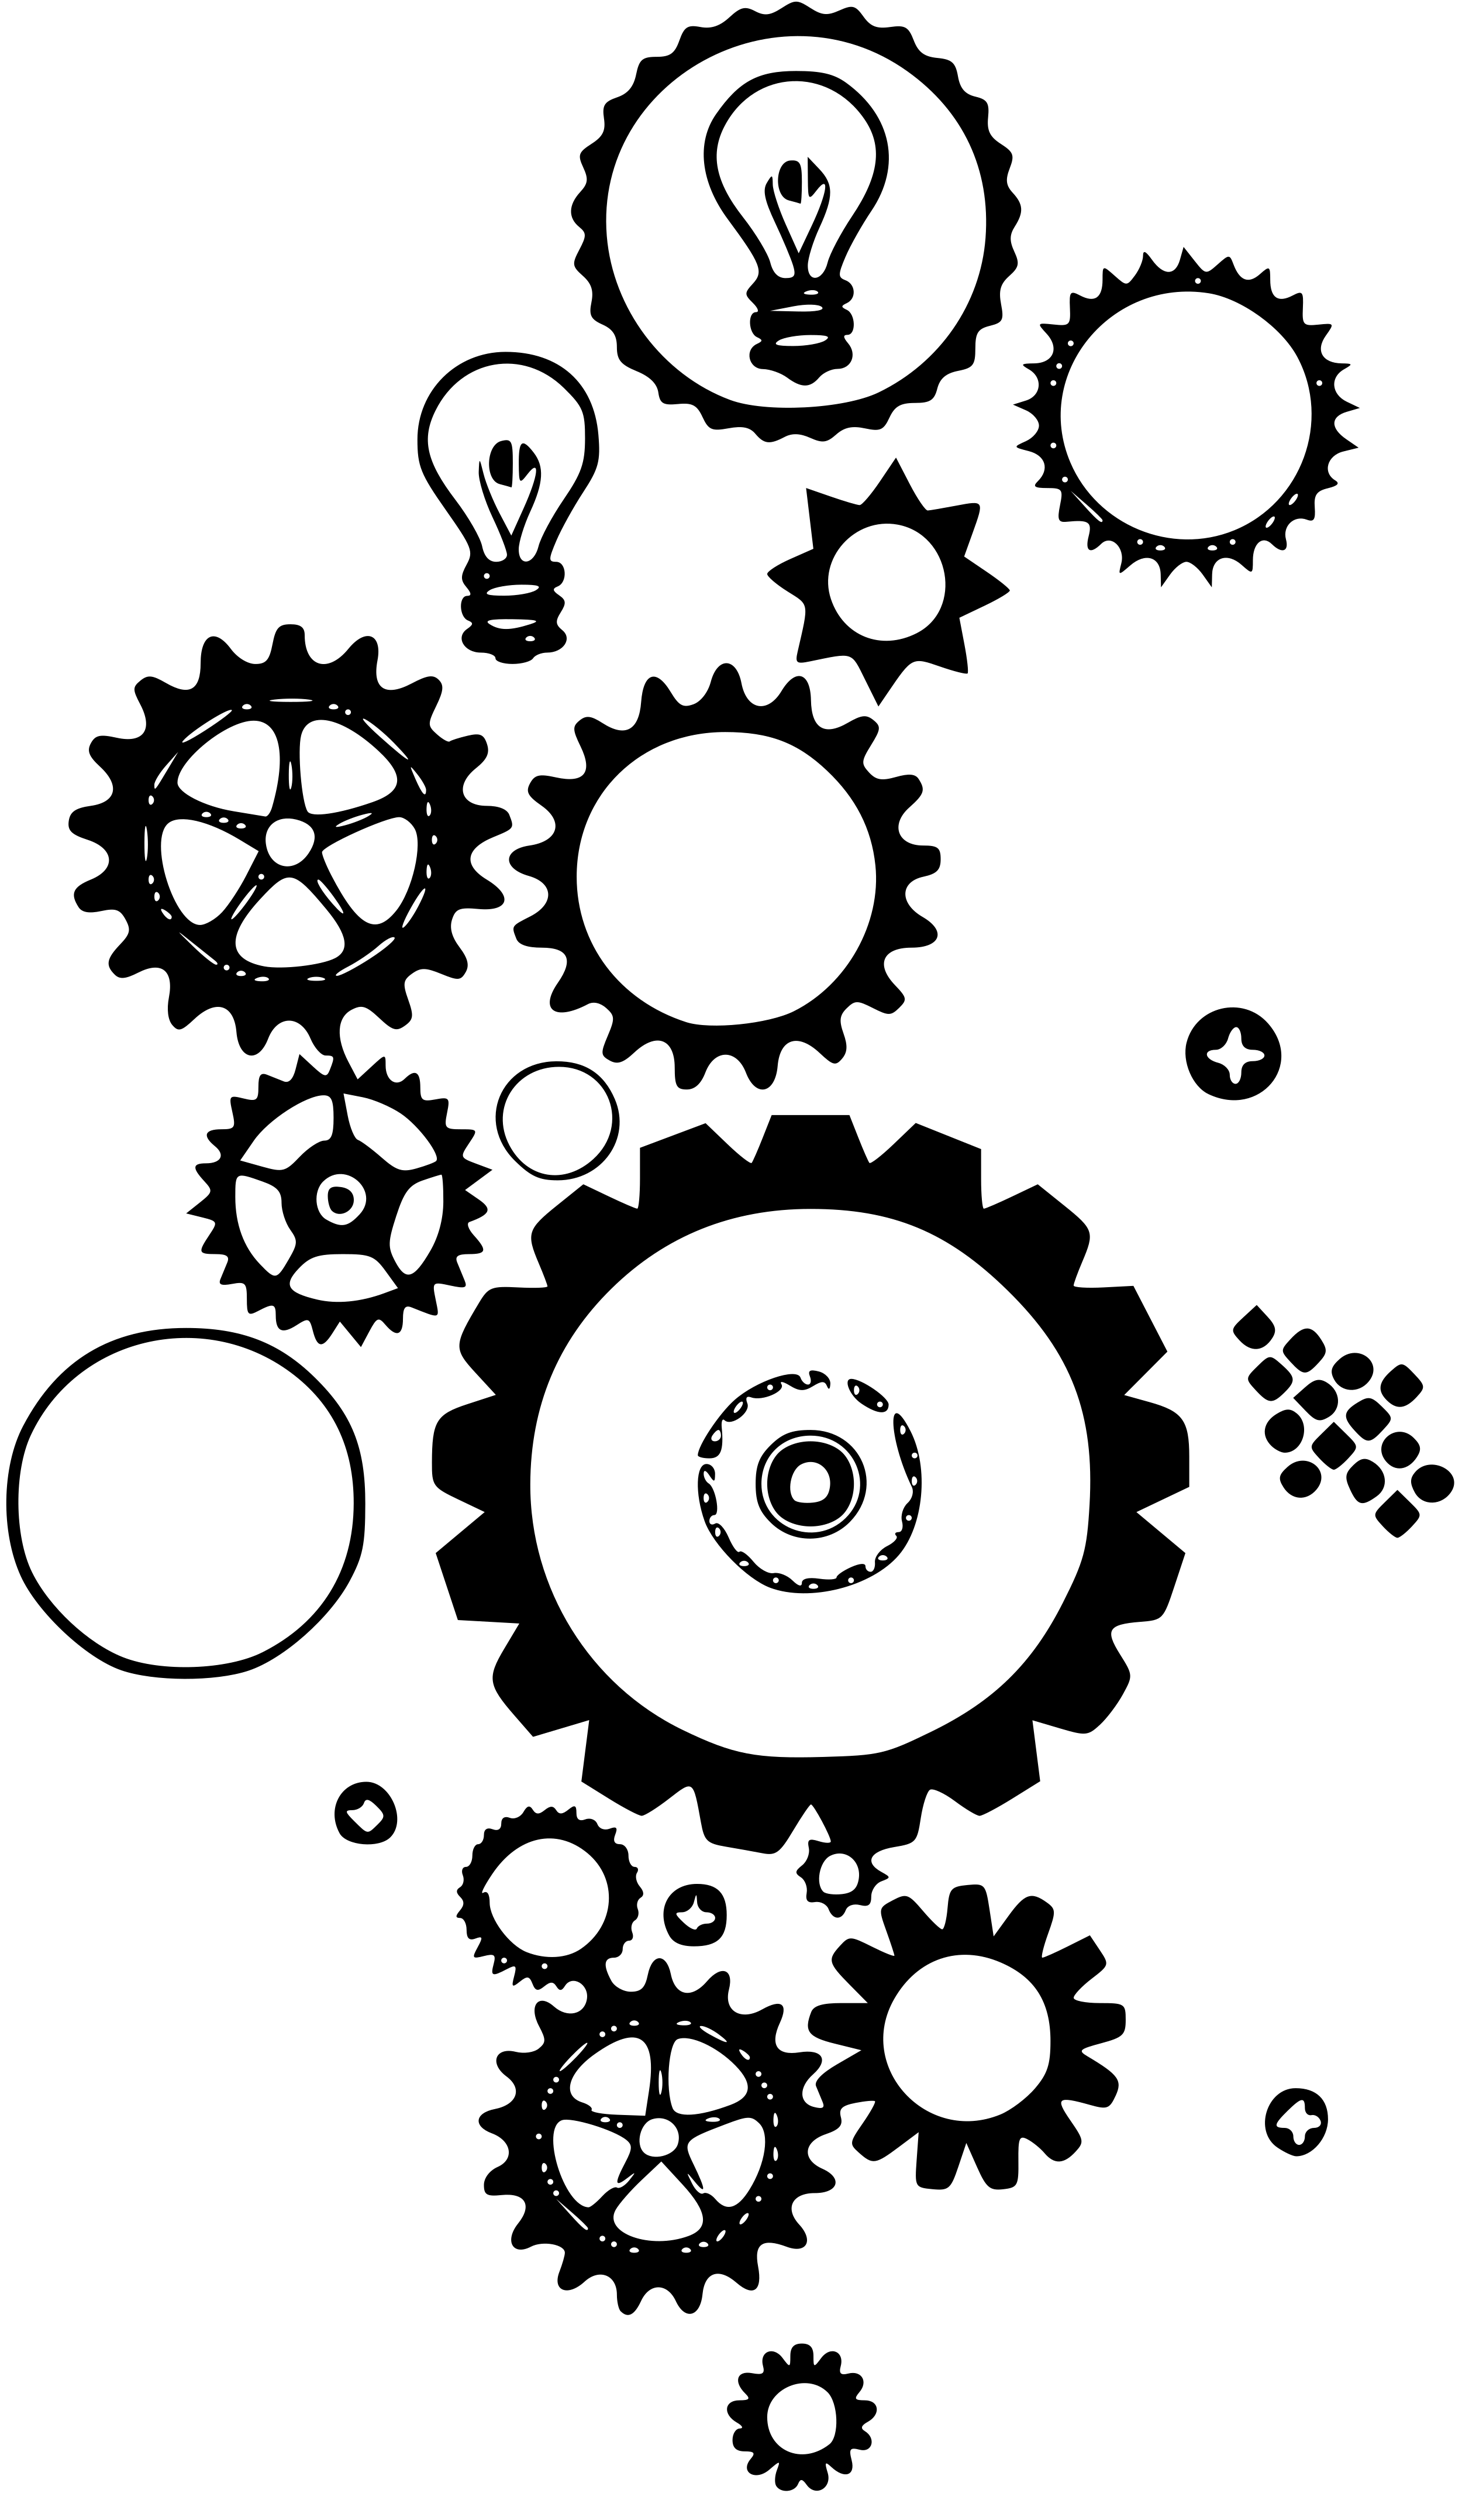 <?xml version="1.0" encoding="UTF-8" standalone="no"?>
<!-- Created with Inkscape (http://www.inkscape.org/) -->

<svg
   width="275"
   height="470"
   viewBox="0 0 72.76 124.354"
   version="1.1"
   id="svg3698"
   xml:space="preserve"
   xmlns:inkscape="http://www.inkscape.org/namespaces/inkscape"
   xmlns:sodipodi="http://sodipodi.sourceforge.net/DTD/sodipodi-0.dtd"
   xmlns="http://www.w3.org/2000/svg"
   xmlns:svg="http://www.w3.org/2000/svg"><sodipodi:namedview
     id="namedview3700"
     pagecolor="#ffffff"
     bordercolor="#000000"
     borderopacity="0.25"
     inkscape:showpageshadow="2"
     inkscape:pageopacity="0.0"
     inkscape:pagecheckerboard="0"
     inkscape:deskcolor="#d1d1d1"
     inkscape:document-units="mm"
     showgrid="false" /><defs
     id="defs3695" /><g
     id="g3718"
     transform="matrix(0.353,0,0,-0.353,-15.329,207.88)"><path
       style="fill:#000000;stroke-width:0.807"
       d="m 152.858,238.578 c -0.252,0.4 -0.212,1.39 0.09,2.199 0.523,1.403 0.473,1.407 -1.068,0.083 -1.946,-1.671 -4.206,-0.35 -2.616,1.529 0.695,0.822 0.509,1.059 -0.835,1.059 -1.187,0 -1.73,0.502 -1.73,1.599 0,0.88 0.459,1.61 1.019,1.624 0.565,0.014 0.384,0.387 -0.408,0.839 -2.02,1.154 -1.788,3.134 0.367,3.134 1.395,0 1.576,0.213 0.815,0.96 -1.699,1.667 -1.171,3.261 0.948,2.864 1.511,-0.283 1.847,-0.064 1.559,1.016 -0.546,2.047 1.455,2.867 2.752,1.127 1.045,-1.402 1.099,-1.388 1.099,0.278 0,1.219 0.496,1.752 1.63,1.752 1.134,0 1.63,-0.533 1.63,-1.752 0,-1.666 0.054,-1.679 1.099,-0.278 1.306,1.753 3.295,0.913 2.743,-1.158 -0.275,-1.032 0.009,-1.309 1.06,-1.04 1.872,0.48 2.847,-1.118 1.589,-2.605 -0.81,-0.957 -0.677,-1.164 0.745,-1.164 2.046,0 2.311,-2.001 0.403,-3.048 -0.908,-0.498 -1.036,-0.905 -0.408,-1.286 1.643,-0.996 1.08,-3.09 -0.707,-2.631 -1.377,0.353 -1.551,0.122 -1.134,-1.506 0.549,-2.147 -1.023,-2.653 -2.874,-0.924 -0.873,0.815 -0.968,0.668 -0.514,-0.804 0.662,-2.151 -1.684,-3.507 -2.962,-1.712 -0.612,0.859 -0.89,0.886 -1.208,0.117 -0.48,-1.162 -2.417,-1.332 -3.085,-0.272 z m 7.495,5.865 c 1.436,1.127 1.268,5.843 -0.262,7.344 -2.924,2.868 -8.501,0.564 -8.501,-3.512 0,-4.734 4.889,-6.871 8.763,-3.831 z m -29.413,18.729 c -0.299,0.293 -0.543,1.355 -0.543,2.359 0,2.766 -2.465,3.755 -4.56,1.83 -2.362,-2.17 -4.587,-1.294 -3.545,1.395 0.423,1.091 0.769,2.295 0.769,2.677 0,1.174 -3.11,1.736 -4.774,0.863 -2.578,-1.354 -3.781,0.819 -1.812,3.274 2.056,2.564 1.012,4.342 -2.347,3.996 -2.056,-0.212 -2.478,0.031 -2.478,1.422 0,0.99 0.794,2.032 1.939,2.543 2.419,1.081 1.962,3.697 -0.828,4.738 -2.648,0.987 -2.42,2.86 0.416,3.417 3.16,0.62 3.969,2.884 1.646,4.603 -2.455,1.816 -1.569,4.171 1.303,3.464 1.182,-0.291 2.576,-0.094 3.257,0.461 1.034,0.842 1.039,1.258 0.031,3.169 -1.509,2.863 -0.095,4.712 2.109,2.756 1.903,-1.69 4.331,-1.12 4.653,1.092 0.296,2.033 -2.08,3.429 -3.094,1.819 -0.468,-0.744 -0.781,-0.764 -1.213,-0.078 -0.44,0.698 -0.861,0.697 -1.723,-0.005 -0.89,-0.725 -1.253,-0.641 -1.653,0.381 -0.424,1.083 -0.732,1.133 -1.781,0.29 -1.094,-0.879 -1.204,-0.773 -0.8,0.765 0.403,1.535 0.259,1.675 -1.028,1 -2.09,-1.097 -2.324,-1.001 -1.854,0.759 0.338,1.268 0.089,1.462 -1.392,1.082 -1.625,-0.417 -1.712,-0.294 -0.877,1.236 0.773,1.416 0.72,1.621 -0.315,1.231 -0.87,-0.327 -1.242,0.037 -1.242,1.218 0,0.927 -0.412,1.685 -0.915,1.685 -0.667,0 -0.672,0.287 -0.019,1.059 0.633,0.748 0.641,1.308 0.029,1.909 -0.599,0.588 -0.604,1.009 -0.016,1.366 0.468,0.284 0.644,1.044 0.391,1.69 -0.253,0.646 -0.053,1.174 0.443,1.174 0.496,0 0.902,0.72 0.902,1.599 0,0.88 0.367,1.599 0.815,1.599 0.448,0 0.815,0.578 0.815,1.285 0,0.814 0.448,1.116 1.223,0.825 0.768,-0.289 1.223,0.008 1.223,0.8 0,0.781 0.456,1.088 1.201,0.808 0.661,-0.249 1.527,0.119 1.925,0.817 0.521,0.913 0.89,1.005 1.317,0.328 0.433,-0.687 0.884,-0.705 1.67,-0.064 0.782,0.637 1.229,0.637 1.63,0 0.397,-0.63 0.877,-0.613 1.703,0.059 0.915,0.745 1.15,0.653 1.15,-0.447 0,-0.916 0.423,-1.224 1.254,-0.911 0.7,0.263 1.45,-0.03 1.698,-0.664 0.256,-0.654 0.994,-0.928 1.741,-0.647 0.963,0.363 1.162,0.144 0.773,-0.85 -0.343,-0.877 -0.111,-1.338 0.674,-1.338 0.658,0 1.197,-0.72 1.197,-1.599 0,-0.88 0.388,-1.599 0.863,-1.599 0.475,0 0.627,-0.376 0.337,-0.835 -0.289,-0.459 -0.11,-1.327 0.399,-1.928 0.605,-0.715 0.641,-1.265 0.106,-1.59 -0.451,-0.273 -0.627,-0.988 -0.392,-1.59 0.235,-0.601 0.052,-1.321 -0.408,-1.599 -0.459,-0.278 -0.628,-1.035 -0.376,-1.68 0.253,-0.646 0.053,-1.174 -0.443,-1.174 -0.496,0 -0.902,-0.54 -0.902,-1.199 0,-0.66 -0.55,-1.199 -1.223,-1.199 -1.431,0 -1.558,-1.09 -0.379,-3.251 0.465,-0.853 1.7,-1.547 2.751,-1.547 1.467,0 2.02,0.554 2.396,2.399 0.625,3.066 2.627,3.106 3.247,0.065 0.626,-3.073 2.927,-3.52 5.095,-0.99 2.038,2.378 3.83,1.705 3.096,-1.164 -0.775,-3.028 1.664,-4.498 4.662,-2.81 2.749,1.548 3.759,0.791 2.517,-1.885 -1.441,-3.103 -0.409,-4.661 2.756,-4.157 3.248,0.517 4.226,-1.059 1.926,-3.101 -2.065,-1.833 -2.007,-4.052 0.119,-4.597 1.244,-0.319 1.569,-0.131 1.223,0.706 -0.26,0.628 -0.676,1.633 -0.925,2.233 -0.286,0.689 0.809,1.823 2.97,3.075 l 3.422,1.983 -3.785,0.935 c -3.731,0.921 -4.344,1.75 -3.29,4.445 0.352,0.899 1.576,1.265 4.236,1.265 h 3.741 l -2.605,2.637 c -2.984,3.02 -3.097,3.501 -1.286,5.464 1.266,1.372 1.448,1.366 4.483,-0.153 1.74,-0.871 3.164,-1.441 3.164,-1.268 0,0.174 -0.518,1.756 -1.151,3.517 -1.123,3.122 -1.1,3.228 0.915,4.286 1.929,1.013 2.213,0.913 4.268,-1.502 1.211,-1.423 2.427,-2.586 2.704,-2.586 0.277,0 0.617,1.349 0.756,2.999 0.229,2.711 0.498,3.022 2.803,3.242 2.461,0.235 2.57,0.113 3.122,-3.499 l 0.572,-3.742 2.103,2.899 c 2.269,3.128 3.201,3.455 5.386,1.888 1.295,-0.929 1.311,-1.288 0.192,-4.398 -0.67,-1.863 -1.036,-3.387 -0.814,-3.387 0.222,0 1.821,0.709 3.554,1.576 l 3.15,1.576 1.393,-2.085 c 1.37,-2.05 1.35,-2.118 -1.144,-4.033 -1.395,-1.071 -2.537,-2.282 -2.537,-2.689 0,-0.408 1.651,-0.742 3.668,-0.742 3.522,0 3.668,-0.095 3.668,-2.368 0,-2.107 -0.381,-2.47 -3.464,-3.295 -3.07,-0.822 -3.291,-1.03 -1.941,-1.83 4.395,-2.605 4.982,-3.422 3.988,-5.561 -0.864,-1.86 -1.197,-1.979 -3.633,-1.293 -4.563,1.284 -4.944,0.978 -2.742,-2.202 1.906,-2.751 1.956,-3.057 0.718,-4.398 -1.632,-1.769 -2.993,-1.831 -4.375,-0.198 -0.578,0.684 -1.654,1.559 -2.389,1.945 -1.154,0.606 -1.331,0.188 -1.29,-3.042 0.044,-3.482 -0.105,-3.762 -2.142,-3.993 -1.886,-0.214 -2.398,0.221 -3.695,3.138 l -1.505,3.386 -1.136,-3.378 c -1.041,-3.094 -1.347,-3.358 -3.642,-3.138 -2.465,0.236 -2.501,0.302 -2.224,4.137 l 0.281,3.897 -2.803,-2.098 c -3.286,-2.459 -3.681,-2.515 -5.607,-0.805 -1.392,1.236 -1.369,1.418 0.526,4.153 1.09,1.573 1.866,2.973 1.725,3.111 -0.141,0.138 -1.371,0.032 -2.734,-0.235 -1.936,-0.38 -2.389,-0.82 -2.071,-2.013 0.308,-1.156 -0.21,-1.738 -2.136,-2.396 -3.16,-1.08 -3.401,-3.562 -0.473,-4.871 2.93,-1.309 2.26,-3.441 -1.078,-3.43 -3.202,0.01 -4.278,-2.169 -2.189,-4.434 2.098,-2.274 1.027,-4.171 -1.767,-3.129 -3.412,1.272 -4.642,0.422 -4.028,-2.786 0.65,-3.397 -0.651,-4.366 -3.053,-2.276 -2.481,2.159 -4.475,1.484 -4.783,-1.619 -0.317,-3.202 -2.466,-3.767 -3.757,-0.988 -1.205,2.594 -3.707,2.61 -4.905,0.031 -0.929,-2 -1.844,-2.468 -2.865,-1.466 z m 2.445,8.796 c -0.299,0.293 -0.788,0.293 -1.087,0 -0.299,-0.293 -0.054,-0.533 0.543,-0.533 0.598,0 0.842,0.24 0.543,0.533 z m 7.336,0 c -0.299,0.293 -0.788,0.293 -1.087,0 -0.299,-0.293 -0.054,-0.533 0.543,-0.533 0.598,0 0.842,0.24 0.543,0.533 z m -10.325,0.666 c 0,0.22 -0.183,0.4 -0.408,0.4 -0.224,0 -0.408,-0.18 -0.408,-0.4 0,-0.22 0.183,-0.4 0.408,-0.4 0.224,0 0.408,0.18 0.408,0.4 z m 12.77,0.133 c -0.299,0.293 -0.788,0.293 -1.087,0 -0.299,-0.293 -0.054,-0.533 0.543,-0.533 0.598,0 0.842,0.24 0.543,0.533 z m -14.401,0.666 c 0,0.22 -0.183,0.4 -0.408,0.4 -0.224,0 -0.408,-0.18 -0.408,-0.4 0,-0.22 0.183,-0.4 0.408,-0.4 0.224,0 0.408,0.18 0.408,0.4 z m 11.766,0.38 c 2.935,1.095 2.652,3.404 -0.89,7.25 l -2.981,3.236 -2.792,-2.634 c -1.536,-1.449 -3.178,-3.33 -3.649,-4.18 -1.821,-3.285 4.916,-5.684 10.312,-3.672 z m 4.944,0.02 c 0.277,0.44 0.32,0.8 0.096,0.8 -0.224,0 -0.634,-0.36 -0.911,-0.8 -0.277,-0.44 -0.32,-0.8 -0.096,-0.8 0.224,0 0.634,0.36 0.911,0.8 z m -19.156,1.06 c 0,0.143 -1.009,1.133 -2.242,2.199 l -2.242,1.939 1.976,-2.199 c 1.847,-2.055 2.507,-2.566 2.507,-1.939 z m 22.416,1.339 c 0.277,0.44 0.32,0.8 0.096,0.8 -0.224,0 -0.634,-0.36 -0.911,-0.8 -0.277,-0.44 -0.32,-0.8 -0.096,-0.8 0.224,0 0.634,0.36 0.911,0.8 z m -20.396,3.18 c 0.802,0.869 1.734,1.413 2.072,1.208 0.338,-0.205 1.114,0.254 1.725,1.018 1.006,1.258 0.976,1.286 -0.315,0.293 -1.742,-1.34 -1.802,-0.735 -0.225,2.256 0.986,1.871 1.01,2.434 0.133,3.148 -1.745,1.42 -7.79,3.264 -9.093,2.774 -3.088,-1.162 0.289,-12.178 3.76,-12.266 0.267,-0.006 1.141,0.699 1.943,1.568 z m 20.743,0.913 c 2.276,3.672 2.899,7.86 1.388,9.341 -1.103,1.082 -1.609,1.069 -4.746,-0.121 -5.992,-2.275 -6.097,-2.409 -4.5,-5.696 1.736,-3.57 1.78,-4.394 0.129,-2.372 -1.214,1.487 -1.23,1.476 -0.367,-0.269 0.496,-1.002 1.208,-1.636 1.583,-1.408 0.375,0.227 1.135,-0.122 1.689,-0.777 1.562,-1.846 3.134,-1.421 4.823,1.303 z m 1.691,-1.294 c 0,0.22 -0.183,0.4 -0.408,0.4 -0.224,0 -0.408,-0.18 -0.408,-0.4 0,-0.22 0.183,-0.4 0.408,-0.4 0.224,0 0.408,0.18 0.408,0.4 z m -28.53,0.8 c 0,0.22 -0.183,0.4 -0.408,0.4 -0.224,0 -0.408,-0.18 -0.408,-0.4 0,-0.22 0.183,-0.4 0.408,-0.4 0.224,0 0.408,0.18 0.408,0.4 z m -0.815,1.599 c 0,0.22 -0.183,0.4 -0.408,0.4 -0.224,0 -0.408,-0.18 -0.408,-0.4 0,-0.22 0.183,-0.4 0.408,-0.4 0.224,0 0.408,0.18 0.408,0.4 z m 30.975,0.8 c 0,0.22 -0.183,0.4 -0.408,0.4 -0.224,0 -0.408,-0.18 -0.408,-0.4 0,-0.22 0.183,-0.4 0.408,-0.4 0.224,0 0.408,0.18 0.408,0.4 z m -32.062,1.733 c -0.299,0.293 -0.543,0.053 -0.543,-0.533 0,-0.586 0.245,-0.826 0.543,-0.533 0.299,0.293 0.299,0.773 0,1.066 z m 32.619,2.016 c -0.26,0.638 -0.453,0.448 -0.492,-0.483 -0.035,-0.843 0.157,-1.315 0.428,-1.05 0.271,0.266 0.3,0.955 0.064,1.533 z m -13.978,0.739 c 0.728,2.249 -1.313,4.251 -3.606,3.537 -1.667,-0.519 -2.411,-3.483 -1.178,-4.693 1.233,-1.21 4.255,-0.48 4.784,1.155 z m -19.185,1.11 c 0,0.22 -0.183,0.4 -0.408,0.4 -0.224,0 -0.408,-0.18 -0.408,-0.4 0,-0.22 0.183,-0.4 0.408,-0.4 0.224,0 0.408,0.18 0.408,0.4 z m 11.412,1.599 c 0,0.22 -0.183,0.4 -0.408,0.4 -0.224,0 -0.408,-0.18 -0.408,-0.4 0,-0.22 0.183,-0.4 0.408,-0.4 0.224,0 0.408,0.18 0.408,0.4 z m 21.75,1.349 c -0.26,0.638 -0.453,0.448 -0.492,-0.483 -0.035,-0.843 0.157,-1.315 0.428,-1.05 0.271,0.266 0.3,0.955 0.064,1.533 z m -23.652,-0.416 c -0.299,0.293 -0.788,0.293 -1.087,0 -0.299,-0.293 -0.054,-0.533 0.543,-0.533 0.598,0 0.842,0.24 0.543,0.533 z m 15.539,-0.05 c -0.271,0.266 -0.974,0.294 -1.562,0.063 -0.65,-0.255 -0.457,-0.445 0.492,-0.483 0.859,-0.035 1.341,0.154 1.07,0.42 z m 39.615,0.608 c 1.464,0.6 3.653,2.247 4.865,3.66 1.775,2.069 2.203,3.374 2.201,6.706 -0.004,5.5 -2.195,8.963 -6.988,11.043 -5.907,2.563 -11.786,0.564 -15.038,-5.113 -5.494,-9.589 4.572,-20.553 14.961,-16.295 z m -49.534,3.355 c 1.188,7.769 -1.47,9.552 -7.671,5.145 -3.807,-2.705 -4.624,-5.898 -1.741,-6.796 0.903,-0.281 1.492,-0.755 1.309,-1.053 -0.183,-0.298 1.444,-0.606 3.615,-0.684 l 3.948,-0.142 z m 11.47,-2.007 c 3.013,1.124 3.25,2.954 0.717,5.547 -2.606,2.668 -6.375,4.392 -8.147,3.725 -1.293,-0.487 -1.774,-7.01 -0.716,-9.714 0.544,-1.391 3.688,-1.22 8.145,0.443 z m -26.056,0.493 c -0.299,0.293 -0.543,0.053 -0.543,-0.533 0,-0.586 0.245,-0.826 0.543,-0.533 0.299,0.293 0.299,0.773 0,1.066 z m 16.321,4.065 c -0.205,0.77 -0.373,0.14 -0.373,-1.399 0,-1.539 0.168,-2.169 0.373,-1.399 0.205,0.77 0.205,2.029 0,2.799 z m 15.741,-3.398 c 0,0.22 -0.183,0.4 -0.408,0.4 -0.224,0 -0.408,-0.18 -0.408,-0.4 0,-0.22 0.183,-0.4 0.408,-0.4 0.224,0 0.408,0.18 0.408,0.4 z m -30.975,0.8 c 0,0.22 -0.183,0.4 -0.408,0.4 -0.224,0 -0.408,-0.18 -0.408,-0.4 0,-0.22 0.183,-0.4 0.408,-0.4 0.224,0 0.408,0.18 0.408,0.4 z m 30.16,0.8 c 0,0.22 -0.183,0.4 -0.408,0.4 -0.224,0 -0.408,-0.18 -0.408,-0.4 0,-0.22 0.183,-0.4 0.408,-0.4 0.224,0 0.408,0.18 0.408,0.4 z m -29.345,0.8 c 0,0.22 -0.183,0.4 -0.408,0.4 -0.224,0 -0.408,-0.18 -0.408,-0.4 0,-0.22 0.183,-0.4 0.408,-0.4 0.224,0 0.408,0.18 0.408,0.4 z m 28.53,0.8 c 0,0.22 -0.183,0.4 -0.408,0.4 -0.224,0 -0.408,-0.18 -0.408,-0.4 0,-0.22 0.183,-0.4 0.408,-0.4 0.224,0 0.408,0.18 0.408,0.4 z m -26.084,2.399 c 1.053,1.099 1.731,1.999 1.507,1.999 -0.224,0 -1.269,-0.9 -2.322,-1.999 -1.053,-1.099 -1.731,-1.999 -1.507,-1.999 0.224,0 1.269,0.9 2.322,1.999 z m 24.454,-0.047 c 0,0.194 -0.423,0.609 -0.941,0.923 -0.583,0.353 -0.72,0.219 -0.359,-0.353 0.581,-0.922 1.301,-1.238 1.301,-0.571 z m -4.435,3.271 c -0.87,0.646 -1.971,1.161 -2.445,1.146 -0.475,-0.016 0.054,-0.543 1.175,-1.171 2.64,-1.481 3.283,-1.468 1.271,0.025 z m -15.943,-0.025 c 0,0.22 -0.183,0.4 -0.408,0.4 -0.224,0 -0.408,-0.18 -0.408,-0.4 0,-0.22 0.183,-0.4 0.408,-0.4 0.224,0 0.408,0.18 0.408,0.4 z m 1.63,0.8 c 0,0.22 -0.183,0.4 -0.408,0.4 -0.224,0 -0.408,-0.18 -0.408,-0.4 0,-0.22 0.183,-0.4 0.408,-0.4 0.224,0 0.408,0.18 0.408,0.4 z m 2.989,0.933 c -0.299,0.293 -0.788,0.293 -1.087,0 -0.299,-0.293 -0.054,-0.533 0.543,-0.533 0.598,0 0.842,0.24 0.543,0.533 z m 7.387,-0.05 c -0.271,0.266 -0.974,0.294 -1.562,0.063 -0.65,-0.255 -0.457,-0.445 0.492,-0.483 0.859,-0.035 1.341,0.154 1.07,0.42 z m -20.158,7.913 c 0,0.22 -0.183,0.4 -0.408,0.4 -0.224,0 -0.408,-0.18 -0.408,-0.4 0,-0.22 0.183,-0.4 0.408,-0.4 0.224,0 0.408,0.18 0.408,0.4 z m -5.706,0.8 c 0,0.22 -0.183,0.4 -0.408,0.4 -0.224,0 -0.408,-0.18 -0.408,-0.4 0,-0.22 0.183,-0.4 0.408,-0.4 0.224,0 0.408,0.18 0.408,0.4 z m 10.42,1.648 c 4.868,3.345 5.303,9.864 0.902,13.497 -4.359,3.598 -9.788,2.401 -13.402,-2.957 -1.178,-1.747 -1.743,-2.933 -1.254,-2.637 0.548,0.332 0.889,-0.204 0.889,-1.4 0,-2.291 2.774,-6.004 5.207,-6.968 2.709,-1.074 5.682,-0.893 7.658,0.464 z m 98.174,-27.99 c -3.358,2.307 -1.486,8.351 2.586,8.351 2.93,0 4.569,-1.572 4.569,-4.381 0,-2.635 -2.218,-5.215 -4.483,-5.215 -0.473,0 -1.675,0.56 -2.672,1.245 z m 3.894,1.554 c 0,0.66 0.581,1.199 1.291,1.199 0.71,0 1.123,0.45 0.917,1 -0.205,0.55 -0.786,0.91 -1.291,0.8 -0.504,-0.11 -0.917,0.34 -0.917,1 0,1.594 -0.495,1.513 -2.445,-0.4 -1.95,-1.913 -2.033,-2.399 -0.408,-2.399 0.672,0 1.223,-0.54 1.223,-1.199 0,-0.66 0.367,-1.199 0.815,-1.199 0.448,0 0.815,0.54 0.815,1.199 z m -89.636,28.334 c -2.004,3.674 -0.06,7.249 3.942,7.249 2.905,0 4.18,-1.342 4.18,-4.398 0,-3.173 -1.287,-4.398 -4.618,-4.398 -1.797,0 -2.935,0.502 -3.505,1.547 z m 5.338,1.652 c 0.635,0 1.155,0.36 1.155,0.8 0,0.44 -0.55,0.8 -1.223,0.8 -0.672,0 -1.265,0.63 -1.317,1.399 -0.09,1.333 -0.112,1.333 -0.467,0 -0.205,-0.77 -0.96,-1.399 -1.678,-1.399 -1.103,0 -1.062,-0.231 0.264,-1.483 0.863,-0.816 1.691,-1.176 1.841,-0.8 0.149,0.376 0.791,0.684 1.426,0.684 z m 17.148,2.037 c -0.266,0.68 -1.131,1.13 -1.921,1 -1.02,-0.168 -1.36,0.202 -1.171,1.277 0.147,0.833 -0.22,1.829 -0.815,2.214 -0.881,0.57 -0.85,0.882 0.171,1.684 0.689,0.541 1.114,1.649 0.944,2.461 -0.246,1.179 0.035,1.37 1.397,0.946 0.938,-0.292 1.705,-0.309 1.705,-0.038 0,0.697 -2.423,5.212 -2.796,5.212 -0.17,0 -1.29,-1.642 -2.489,-3.648 -1.904,-3.187 -2.455,-3.595 -4.357,-3.226 -1.198,0.232 -3.519,0.648 -5.158,0.924 -2.658,0.448 -3.038,0.819 -3.508,3.426 -1.092,6.054 -1.046,6.02 -4.491,3.343 -1.712,-1.33 -3.447,-2.418 -3.855,-2.418 -0.408,0 -2.49,1.087 -4.626,2.416 l -3.884,2.416 0.551,4.328 0.551,4.328 -3.959,-1.18 -3.959,-1.18 -2.642,3.032 c -3.698,4.244 -3.859,5.297 -1.43,9.363 l 2.137,3.577 -4.331,0.243 -4.331,0.243 -1.562,4.72 -1.562,4.72 3.454,2.889 3.454,2.889 -3.726,1.776 c -3.563,1.698 -3.726,1.925 -3.715,5.185 0.019,5.851 0.602,6.813 4.992,8.243 l 4.018,1.309 -2.868,3.114 c -3.119,3.386 -3.093,3.875 0.515,9.888 1.302,2.169 1.734,2.337 5.523,2.14 2.261,-0.118 4.111,-0.051 4.111,0.147 0,0.199 -0.55,1.653 -1.223,3.232 -1.79,4.203 -1.596,4.828 2.528,8.143 l 3.751,3.015 3.607,-1.719 c 1.984,-0.946 3.781,-1.719 3.993,-1.719 0.212,0 0.386,1.929 0.386,4.287 v 4.287 l 4.625,1.736 4.625,1.736 3.103,-2.973 c 1.707,-1.635 3.234,-2.816 3.394,-2.625 0.16,0.191 0.86,1.787 1.555,3.546 l 1.264,3.199 h 5.48 5.48 l 1.264,-3.199 c 0.695,-1.759 1.395,-3.355 1.555,-3.546 0.16,-0.191 1.695,0.997 3.411,2.641 l 3.121,2.989 4.607,-1.842 4.607,-1.842 8.1e-4,-4.198 c 6.3e-4,-2.309 0.175,-4.198 0.387,-4.198 0.212,0 2.009,0.774 3.993,1.719 l 3.607,1.719 3.751,-3.015 c 4.15,-3.336 4.288,-3.766 2.528,-7.897 -0.672,-1.579 -1.223,-3.089 -1.223,-3.355 0,-0.267 1.897,-0.386 4.215,-0.265 l 4.215,0.219 2.396,-4.634 2.396,-4.634 -3.046,-3.06 -3.046,-3.06 3.568,-0.993 c 4.678,-1.302 5.605,-2.575 5.605,-7.691 v -4.256 l -3.726,-1.776 -3.726,-1.776 3.454,-2.889 3.454,-2.889 -1.562,-4.72 c -1.533,-4.633 -1.622,-4.725 -4.823,-4.973 -4.508,-0.35 -4.996,-1.143 -2.826,-4.587 1.827,-2.901 1.835,-3.01 0.406,-5.613 -0.802,-1.46 -2.262,-3.396 -3.245,-4.302 -1.683,-1.551 -2.011,-1.581 -5.652,-0.506 l -3.865,1.141 0.547,-4.297 0.547,-4.297 -3.917,-2.437 c -2.154,-1.34 -4.236,-2.437 -4.627,-2.437 -0.39,0 -1.953,0.93 -3.473,2.068 -1.52,1.137 -3.104,1.861 -3.52,1.609 -0.416,-0.252 -1,-2.054 -1.298,-4.003 -0.517,-3.381 -0.69,-3.569 -3.762,-4.078 -3.427,-0.568 -4.239,-2.151 -1.794,-3.498 1.359,-0.748 1.359,-0.811 0,-1.325 -0.785,-0.297 -1.426,-1.262 -1.426,-2.146 0,-1.195 -0.404,-1.503 -1.578,-1.202 -0.912,0.234 -1.761,-0.064 -2.012,-0.706 -0.578,-1.476 -1.824,-1.412 -2.426,0.126 z m 4.259,4.316 c 0.363,2.522 -1.917,4.31 -4.062,3.184 -1.492,-0.783 -2.076,-3.925 -0.937,-5.042 0.319,-0.313 1.512,-0.463 2.649,-0.333 1.487,0.17 2.147,0.786 2.35,2.191 z m 10.162,20.668 c 8.866,4.31 14.261,9.592 18.629,18.239 2.938,5.816 3.371,7.408 3.739,13.739 0.745,12.814 -2.525,21.368 -11.552,30.224 -8.44,8.28 -16.205,11.492 -27.779,11.492 -11.071,0 -20.438,-3.746 -28.057,-11.22 -7.614,-7.469 -11.418,-16.619 -11.457,-27.555 -0.052,-14.703 8.403,-28.328 21.505,-34.656 7.172,-3.464 10.316,-4.065 19.842,-3.794 7.92,0.225 8.706,0.408 15.131,3.531 z m -22.662,20.31 c -3.281,1.223 -8.068,6.088 -9.242,9.392 -1.381,3.887 -1.243,8.047 0.267,8.047 0.672,0 1.217,-0.63 1.21,-1.399 -0.011,-1.196 -0.127,-1.225 -0.803,-0.2 -0.475,0.721 -0.795,0.819 -0.803,0.247 -0.006,-0.524 0.311,-1.148 0.705,-1.388 0.981,-0.595 1.673,-4.457 0.799,-4.457 -0.386,0 -0.702,-0.381 -0.702,-0.847 0,-0.466 0.374,-0.62 0.83,-0.343 0.457,0.277 1.306,-0.607 1.888,-1.965 0.582,-1.358 1.267,-2.264 1.522,-2.013 0.255,0.25 1.148,-0.384 1.983,-1.409 0.836,-1.025 2.117,-1.746 2.847,-1.601 0.73,0.145 1.922,-0.321 2.649,-1.034 0.818,-0.803 1.322,-0.936 1.322,-0.349 0,0.598 0.902,0.818 2.445,0.595 1.345,-0.194 2.445,-0.112 2.445,0.181 0,0.293 0.917,0.943 2.038,1.444 1.24,0.554 2.038,0.604 2.038,0.128 0,-0.43 0.326,-0.782 0.725,-0.782 0.399,0 0.674,0.609 0.611,1.353 -0.062,0.744 0.71,1.766 1.716,2.27 1.006,0.505 1.587,1.156 1.291,1.446 -0.296,0.291 -0.145,0.528 0.336,0.528 0.481,0 0.694,0.677 0.474,1.504 -0.221,0.827 0.13,1.991 0.779,2.586 0.679,0.622 0.932,1.597 0.596,2.294 -3.348,6.944 -3.517,14.384 -0.178,7.849 2.635,-5.158 1.868,-13.349 -1.635,-17.461 -3.794,-4.454 -12.591,-6.691 -18.157,-4.616 z m 6.649,0.381 c -0.299,0.293 -0.788,0.293 -1.087,0 -0.299,-0.293 -0.054,-0.533 0.543,-0.533 0.598,0 0.842,0.24 0.543,0.533 z m -5.434,0.666 c 0,0.22 -0.183,0.4 -0.408,0.4 -0.224,0 -0.408,-0.18 -0.408,-0.4 0,-0.22 0.183,-0.4 0.408,-0.4 0.224,0 0.408,0.18 0.408,0.4 z m 10.597,0 c 0,0.22 -0.183,0.4 -0.408,0.4 -0.224,0 -0.408,-0.18 -0.408,-0.4 0,-0.22 0.183,-0.4 0.408,-0.4 0.224,0 0.408,0.18 0.408,0.4 z m -14.944,2.532 c -0.299,0.293 -0.788,0.293 -1.087,0 -0.299,-0.293 -0.054,-0.533 0.543,-0.533 0.598,0 0.842,0.24 0.543,0.533 z m 19.563,0.8 c -0.299,0.293 -0.788,0.293 -1.087,0 -0.299,-0.293 -0.054,-0.533 0.543,-0.533 0.598,0 0.842,0.24 0.543,0.533 z m -23.639,3.998 c -0.299,0.293 -0.543,0.053 -0.543,-0.533 0,-0.586 0.245,-0.826 0.543,-0.533 0.299,0.293 0.299,0.773 0,1.066 z m 27.171,1.466 c 0,0.22 -0.183,0.4 -0.408,0.4 -0.224,0 -0.408,-0.18 -0.408,-0.4 0,-0.22 0.183,-0.4 0.408,-0.4 0.224,0 0.408,0.18 0.408,0.4 z m -28.801,3.332 c -0.299,0.293 -0.543,0.053 -0.543,-0.533 0,-0.586 0.245,-0.826 0.543,-0.533 0.299,0.293 0.299,0.773 0,1.066 z m 29.345,2.399 c -0.299,0.293 -0.543,0.053 -0.543,-0.533 0,-0.586 0.245,-0.826 0.543,-0.533 0.299,0.293 0.299,0.773 0,1.066 z m 0.272,3.065 c 0,0.22 -0.183,0.4 -0.408,0.4 -0.224,0 -0.408,-0.18 -0.408,-0.4 0,-0.22 0.183,-0.4 0.408,-0.4 0.224,0 0.408,0.18 0.408,0.4 z m -1.902,4.131 c -0.299,0.293 -0.543,0.053 -0.543,-0.533 0,-0.586 0.245,-0.826 0.543,-0.533 0.299,0.293 0.299,0.773 0,1.066 z m -18.773,-13.618 c -1.644,1.613 -2.149,2.902 -2.149,5.488 0,2.586 0.505,3.876 2.149,5.488 1.644,1.613 2.959,2.108 5.595,2.108 7.131,0 10.509,-7.876 5.553,-12.95 -3.024,-3.096 -8.067,-3.157 -11.148,-0.135 z m 10.523,0.654 c 4.396,4.312 1.295,11.631 -4.928,11.631 -3.975,0 -6.929,-2.897 -6.929,-6.797 0,-6.104 7.461,-9.146 11.857,-4.834 z m -9.411,0.436 c -1.009,0.99 -1.63,2.665 -1.63,4.398 0,1.733 0.621,3.408 1.63,4.398 1.009,0.99 2.717,1.599 4.483,1.599 1.766,0 3.474,-0.609 4.483,-1.599 1.009,-0.99 1.63,-2.665 1.63,-4.398 0,-1.733 -0.621,-3.408 -1.63,-4.398 -1.009,-0.99 -2.717,-1.599 -4.483,-1.599 -1.766,0 -3.474,0.609 -4.483,1.599 z m 7.21,3.953 c 0.363,2.522 -1.917,4.31 -4.062,3.184 -1.492,-0.783 -2.076,-3.925 -0.937,-5.042 0.319,-0.313 1.512,-0.463 2.649,-0.333 1.487,0.17 2.147,0.786 2.35,2.191 z m -18.622,4.482 c 0,1.338 3.004,5.857 5.167,7.773 3.023,2.678 8.808,4.636 9.312,3.151 0.181,-0.533 0.654,-0.969 1.051,-0.969 0.397,0 0.521,0.513 0.275,1.141 -0.326,0.833 0.011,1.024 1.248,0.706 0.932,-0.239 1.666,-1.022 1.63,-1.741 -0.038,-0.783 -0.225,-0.917 -0.466,-0.335 -0.314,0.758 -0.745,0.76 -1.973,0.007 -1.24,-0.759 -1.935,-0.741 -3.288,0.088 -0.944,0.578 -1.47,0.662 -1.17,0.186 0.623,-0.989 -2.698,-2.439 -4.256,-1.857 -0.655,0.244 -0.854,-0.062 -0.548,-0.843 0.504,-1.289 -2.258,-3.319 -3.225,-2.371 -0.293,0.287 -0.466,-0.175 -0.386,-1.028 0.307,-3.243 -0.136,-4.348 -1.742,-4.348 -0.897,0 -1.63,0.198 -1.63,0.44 z m 3.261,2.759 c 0,0.44 -0.162,0.8 -0.359,0.8 -0.198,0 -0.586,-0.36 -0.863,-0.8 -0.277,-0.44 -0.115,-0.8 0.359,-0.8 0.475,0 0.863,0.36 0.863,0.8 z m 2.853,3.998 c 0.277,0.44 0.32,0.8 0.096,0.8 -0.224,0 -0.634,-0.36 -0.911,-0.8 -0.277,-0.44 -0.32,-0.8 -0.096,-0.8 0.224,0 0.634,0.36 0.911,0.8 z m 4.483,2.799 c 0,0.22 -0.183,0.4 -0.408,0.4 -0.224,0 -0.408,-0.18 -0.408,-0.4 0,-0.22 0.183,-0.4 0.408,-0.4 0.224,0 0.408,0.18 0.408,0.4 z m 12.431,-2.259 c -1.628,1.114 -2.567,3.459 -1.386,3.459 1.443,0 5.258,-2.626 5.258,-3.619 0,-1.504 -1.532,-1.441 -3.872,0.16 z m 3.057,-0.139 c 0,0.22 -0.183,0.4 -0.408,0.4 -0.224,0 -0.408,-0.18 -0.408,-0.4 0,-0.22 0.183,-0.4 0.408,-0.4 0.224,0 0.408,0.18 0.408,0.4 z m -3.532,2.532 c -0.299,0.293 -0.543,0.053 -0.543,-0.533 0,-0.586 0.245,-0.826 0.543,-0.533 0.299,0.293 0.299,0.773 0,1.066 z M 91.299,330.555 c -1.864,3.416 0.136,7.249 3.781,7.249 3.433,0 5.779,-5.466 3.363,-7.836 -1.593,-1.563 -6.177,-1.186 -7.145,0.587 z m 5.386,1.252 c 1.087,1.066 1.065,1.354 -0.197,2.592 -1.02,1.001 -1.514,1.113 -1.756,0.4 -0.185,-0.546 -0.921,-0.992 -1.635,-0.992 -1.093,0 -1.05,-0.244 0.272,-1.552 1.937,-1.915 1.834,-1.901 3.316,-0.447 z m -36.2,21.724 c -4.938,1.714 -11.798,8.144 -14.129,13.243 -2.845,6.224 -2.702,15.426 0.329,21.179 4.905,9.312 12.386,13.805 22.983,13.805 7.769,0 13.118,-2.058 18.13,-6.974 5.271,-5.171 7.141,-9.841 7.128,-17.799 -0.01,-5.81 -0.329,-7.39 -2.197,-10.881 -2.771,-5.18 -9.32,-10.988 -14.245,-12.634 -4.713,-1.575 -13.372,-1.546 -18,0.06 z m 19.939,2.525 c 8.364,4.221 12.841,11.522 12.867,20.986 0.022,7.887 -2.94,14.035 -8.884,18.442 -12.388,9.185 -30.211,4.889 -36.635,-8.831 -2.405,-5.136 -2.326,-14.242 0.168,-19.314 2.41,-4.902 7.904,-10.035 12.815,-11.975 5.377,-2.124 14.739,-1.795 19.668,0.693 z m 157.952,17.759 c -1.463,1.586 -1.455,1.673 0.281,3.376 l 1.783,1.749 1.783,-1.749 c 1.737,-1.704 1.744,-1.791 0.281,-3.376 -0.826,-0.895 -1.755,-1.627 -2.064,-1.627 -0.309,0 -1.238,0.732 -2.064,1.627 z m -4.619,5.199 c -0.778,1.674 -0.701,2.266 0.44,3.385 1.067,1.046 1.705,1.157 2.794,0.484 1.996,-1.233 2.255,-3.607 0.529,-4.846 -2.075,-1.489 -2.693,-1.328 -3.763,0.976 z m 9.127,-0.427 c -0.699,1.282 -0.688,1.981 0.045,2.847 2.168,2.562 6.896,0.056 5.125,-2.717 -1.299,-2.034 -4.092,-2.105 -5.169,-0.13 z m -18.505,0.714 c -0.793,1.246 -0.688,1.762 0.589,2.896 2.642,2.345 6.3,-0.564 4.051,-3.223 -1.385,-1.638 -3.484,-1.49 -4.64,0.327 z m 5.03,4.109 c -1.463,1.586 -1.456,1.673 0.281,3.376 l 1.783,1.749 1.783,-1.749 c 1.737,-1.704 1.744,-1.791 0.281,-3.376 -0.826,-0.895 -1.755,-1.627 -2.064,-1.627 -0.309,0 -1.238,0.732 -2.064,1.627 z m 9.438,-0.473 c -2.201,2.602 1.442,5.733 3.884,3.337 1.038,-1.018 1.144,-1.643 0.461,-2.708 -1.19,-1.854 -3.077,-2.127 -4.344,-0.629 z m -16.177,2.203 c -1.477,1.449 -1.177,3.332 0.716,4.491 1.308,0.801 1.958,0.823 2.853,0.095 2.056,-1.674 0.873,-5.545 -1.694,-5.545 -0.493,0 -1.337,0.432 -1.875,0.96 z m 11.783,2.102 c -1.78,1.929 -1.702,2.735 0.388,4.015 1.517,0.93 1.95,0.856 3.413,-0.579 1.631,-1.6 1.635,-1.687 0.174,-3.271 -1.843,-1.998 -2.269,-2.015 -3.975,-0.165 z m -6.974,2.851 -1.737,1.813 1.691,1.501 c 1.293,1.148 2.015,1.302 3.069,0.653 1.965,-1.208 2.109,-3.719 0.276,-4.832 -1.307,-0.793 -1.847,-0.652 -3.299,0.864 z m 11.494,1.444 c -1.384,1.358 -1.217,2.579 0.571,4.166 1.472,1.307 1.634,1.286 3.254,-0.42 1.59,-1.674 1.615,-1.893 0.362,-3.25 -1.561,-1.692 -2.816,-1.841 -4.187,-0.496 z m -18.53,1.468 c -1.462,1.585 -1.456,1.672 0.252,3.348 1.708,1.676 1.797,1.682 3.413,0.248 1.995,-1.771 2.048,-2.328 0.378,-3.967 -1.67,-1.638 -2.238,-1.586 -4.043,0.371 z m 11.085,1.47 c -0.628,1.152 -0.454,1.822 0.756,2.896 2.657,2.359 6.332,-0.533 4.071,-3.205 -1.392,-1.646 -3.847,-1.488 -4.827,0.309 z m -6.168,2.5 c -1.424,1.543 -1.424,1.655 0,3.199 1.883,2.041 3.008,2.021 4.343,-0.077 0.908,-1.426 0.858,-1.902 -0.338,-3.199 -1.762,-1.91 -2.18,-1.902 -4.005,0.077 z m -7.181,3.031 c -1.298,1.407 -1.268,1.589 0.524,3.241 l 1.899,1.75 1.53,-1.658 c 1.173,-1.271 1.327,-1.974 0.662,-3.011 -1.236,-1.926 -3.019,-2.05 -4.614,-0.321 z m -130.641,1.334 c -0.469,1.833 -0.626,1.887 -2.322,0.797 -2.006,-1.289 -2.912,-0.864 -2.912,1.368 0,1.691 -0.332,1.776 -2.499,0.638 -1.404,-0.737 -1.577,-0.551 -1.577,1.692 0,2.272 -0.205,2.482 -2.085,2.129 -1.542,-0.289 -1.967,-0.105 -1.63,0.706 0.25,0.604 0.678,1.637 0.95,2.297 0.364,0.884 -0.065,1.199 -1.63,1.199 -2.477,0 -2.548,0.223 -0.872,2.733 1.2,1.797 1.157,1.901 -1.019,2.438 l -2.272,0.562 1.945,1.548 c 1.815,1.444 1.856,1.645 0.611,2.994 -1.745,1.892 -1.683,2.519 0.248,2.519 2.127,0 2.752,1.193 1.262,2.406 -1.812,1.475 -1.472,2.392 0.889,2.392 1.918,0 2.055,0.213 1.558,2.432 -0.516,2.303 -0.432,2.404 1.565,1.912 1.882,-0.463 2.11,-0.285 2.11,1.652 0,1.613 0.315,2.046 1.223,1.686 0.672,-0.267 1.728,-0.687 2.345,-0.933 0.729,-0.291 1.315,0.304 1.672,1.7 l 0.55,2.148 1.892,-1.744 c 1.67,-1.539 1.952,-1.59 2.404,-0.436 0.712,1.819 0.663,1.977 -0.612,1.977 -0.618,0 -1.58,1.079 -2.137,2.399 -1.421,3.365 -4.667,3.348 -5.967,-0.031 -1.376,-3.576 -4.135,-2.991 -4.47,0.949 -0.331,3.89 -2.89,4.678 -5.927,1.823 -1.834,-1.724 -2.27,-1.84 -3.121,-0.834 -0.61,0.72 -0.791,2.211 -0.471,3.881 0.722,3.776 -1.007,5.178 -4.317,3.499 -1.794,-0.91 -2.614,-0.982 -3.319,-0.29 -1.337,1.312 -1.169,2.251 0.764,4.27 1.415,1.478 1.542,2.064 0.758,3.501 -0.77,1.412 -1.395,1.628 -3.432,1.189 -1.703,-0.367 -2.712,-0.194 -3.191,0.548 -1.223,1.893 -0.794,2.862 1.72,3.884 3.609,1.466 3.374,4.373 -0.454,5.612 -2.281,0.738 -2.846,1.306 -2.649,2.661 0.188,1.292 0.963,1.822 3.103,2.122 3.627,0.508 4.177,2.874 1.288,5.537 -1.555,1.433 -1.858,2.215 -1.272,3.288 0.625,1.146 1.306,1.289 3.652,0.77 3.779,-0.836 5.179,1.158 3.307,4.71 -1.095,2.078 -1.092,2.434 0.029,3.347 1.029,0.838 1.671,0.78 3.573,-0.322 3.322,-1.925 4.911,-1.029 4.911,2.771 0,4.084 2.017,5.04 4.261,2.018 0.922,-1.241 2.364,-2.129 3.46,-2.129 1.502,0 1.986,0.561 2.414,2.799 0.439,2.296 0.895,2.799 2.536,2.799 1.429,0 2.001,-0.438 2.001,-1.534 0,-4.465 3.264,-5.488 6.156,-1.93 2.462,3.029 4.819,2.093 4.106,-1.632 -0.759,-3.97 1.091,-5.214 4.824,-3.242 2.202,1.163 3.033,1.277 3.802,0.523 0.769,-0.755 0.695,-1.562 -0.342,-3.694 -1.241,-2.552 -1.233,-2.811 0.115,-4.008 0.793,-0.704 1.595,-1.15 1.783,-0.991 0.188,0.159 1.325,0.52 2.528,0.803 1.766,0.415 2.292,0.187 2.737,-1.188 0.409,-1.264 0.005,-2.139 -1.572,-3.4 -3.024,-2.419 -2.183,-5.296 1.547,-5.296 1.683,0 2.854,-0.468 3.165,-1.265 0.739,-1.889 0.712,-1.926 -2.255,-3.142 -3.934,-1.613 -4.292,-3.943 -0.919,-5.988 3.784,-2.294 3.138,-4.543 -1.189,-4.138 -2.654,0.248 -3.222,0.022 -3.706,-1.474 -0.387,-1.197 -0.046,-2.464 1.056,-3.927 1.169,-1.551 1.412,-2.538 0.862,-3.502 -0.68,-1.192 -1.064,-1.22 -3.43,-0.25 -2.209,0.905 -2.916,0.912 -4.133,0.039 -1.266,-0.908 -1.339,-1.417 -0.532,-3.688 0.799,-2.249 0.73,-2.782 -0.47,-3.643 -1.19,-0.854 -1.745,-0.69 -3.611,1.063 -1.853,1.742 -2.478,1.929 -3.918,1.173 -2.064,-1.084 -2.23,-3.94 -0.427,-7.361 l 1.286,-2.44 1.974,1.819 c 1.969,1.815 1.974,1.815 1.974,0.128 0,-2.069 1.449,-3.083 2.679,-1.876 1.466,1.439 2.211,1.034 2.211,-1.202 0,-1.822 0.274,-2.041 2.12,-1.695 1.962,0.368 2.085,0.226 1.651,-1.906 -0.434,-2.128 -0.284,-2.303 1.974,-2.303 2.415,0 2.428,-0.023 1.117,-1.987 -1.29,-1.932 -1.263,-2.011 0.991,-2.851 l 2.318,-0.864 -1.93,-1.428 -1.93,-1.428 1.94,-1.34 c 1.943,-1.342 1.629,-2.093 -1.321,-3.164 -0.448,-0.163 -0.173,-1.007 0.611,-1.875 1.934,-2.141 1.8,-2.653 -0.699,-2.653 -1.565,0 -1.995,-0.316 -1.63,-1.199 0.272,-0.66 0.733,-1.78 1.025,-2.489 0.445,-1.083 0.121,-1.201 -2.03,-0.738 -2.529,0.545 -2.554,0.521 -2.031,-2.043 0.558,-2.738 0.737,-2.683 -3.398,-1.042 -0.901,0.358 -1.223,-0.064 -1.223,-1.599 0,-2.365 -0.933,-2.673 -2.495,-0.826 -0.944,1.116 -1.198,1.008 -2.247,-0.955 l -1.182,-2.213 -1.486,1.8 -1.486,1.8 -1.047,-1.645 c -1.378,-2.165 -2.144,-2.076 -2.757,0.322 z m 10.105,5.333 1.889,0.698 -1.741,2.398 c -1.556,2.144 -2.195,2.398 -6.026,2.398 -3.523,0 -4.628,-0.357 -6.21,-2.01 -2.245,-2.344 -1.618,-3.413 2.584,-4.399 2.784,-0.654 6.137,-0.331 9.505,0.914 z m -13.505,4.765 c 1.28,2.206 1.301,2.634 0.204,4.171 -0.672,0.942 -1.223,2.64 -1.223,3.773 0,1.608 -0.595,2.271 -2.707,3.021 -3.784,1.342 -3.814,1.325 -3.814,-2.186 0,-3.843 1.177,-7.061 3.457,-9.448 2.199,-2.303 2.375,-2.274 4.083,0.67 z m 19.957,1.192 c 1.17,2.016 1.825,4.493 1.834,6.935 0.008,2.089 -0.115,3.798 -0.273,3.798 -0.157,0 -1.349,-0.369 -2.649,-0.819 -1.884,-0.653 -2.637,-1.664 -3.711,-4.987 -1.196,-3.697 -1.213,-4.423 -0.156,-6.428 1.492,-2.83 2.642,-2.482 4.955,1.502 z m -9.969,5.139 c 3.002,3.254 -1.972,7.74 -5.138,4.635 -1.441,-1.414 -1.189,-4.438 0.448,-5.373 2.095,-1.197 3.042,-1.048 4.69,0.739 z m -3.915,0.502 c -0.314,0.308 -0.572,1.245 -0.572,2.082 0,1.121 0.483,1.454 1.834,1.266 1.199,-0.167 1.834,-0.805 1.834,-1.844 0,-1.586 -2.015,-2.565 -3.097,-1.505 z m -1.06,9.89 c 0.977,0 1.303,0.801 1.303,3.199 0,2.518 -0.303,3.196 -1.426,3.185 -2.482,-0.023 -7.827,-3.504 -9.819,-6.396 l -1.92,-2.787 3.117,-0.871 c 2.913,-0.814 3.259,-0.723 5.279,1.399 1.189,1.249 2.749,2.271 3.466,2.271 z m 15.758,-2.879 c 0.739,0.725 -2.428,4.981 -4.984,6.699 -1.431,0.962 -3.831,1.99 -5.335,2.285 l -2.734,0.536 0.59,-3.121 c 0.324,-1.717 0.971,-3.256 1.438,-3.42 0.466,-0.165 1.976,-1.288 3.355,-2.497 2.101,-1.842 2.895,-2.089 4.901,-1.524 1.316,0.37 2.563,0.839 2.77,1.042 z m -23.642,25.751 c -0.271,0.266 -0.974,0.294 -1.562,0.063 -0.65,-0.255 -0.457,-0.445 0.492,-0.483 0.859,-0.035 1.341,0.154 1.07,0.42 z m 7.761,0.046 c -0.56,0.222 -1.477,0.222 -2.038,0 -0.56,-0.222 -0.102,-0.403 1.019,-0.403 1.121,0 1.579,0.181 1.019,0.403 z m -11.072,0.803 c -0.299,0.293 -0.788,0.293 -1.087,0 -0.299,-0.293 -0.054,-0.533 0.543,-0.533 0.598,0 0.842,0.24 0.543,0.533 z m 17.693,1.964 c 2.114,1.374 3.643,2.694 3.397,2.935 -0.245,0.241 -1.27,-0.299 -2.277,-1.201 -1.007,-0.901 -2.931,-2.208 -4.276,-2.903 -1.345,-0.696 -2.05,-1.279 -1.566,-1.297 0.484,-0.018 2.609,1.092 4.723,2.465 z m -19.867,-1.298 c 0,0.22 -0.183,0.4 -0.408,0.4 -0.224,0 -0.408,-0.18 -0.408,-0.4 0,-0.22 0.183,-0.4 0.408,-0.4 0.224,0 0.408,0.18 0.408,0.4 z m 14.876,1.32 c 2.131,1.098 1.735,3.332 -1.223,6.894 -4.699,5.659 -5.337,5.756 -9.342,1.415 -4.805,-5.207 -4.604,-8.484 0.58,-9.461 2.52,-0.475 8.071,0.165 9.985,1.152 z m -16.955,-0.315 c -0.426,0.333 -1.892,1.503 -3.258,2.599 -2.356,1.891 -2.346,1.86 0.192,-0.606 1.471,-1.429 2.937,-2.599 3.258,-2.599 0.32,0 0.234,0.273 -0.192,0.606 z m 28.636,7.515 c 1.909,3.621 1.001,3.455 -1.034,-0.19 -0.968,-1.734 -1.419,-2.945 -1.002,-2.692 0.417,0.253 1.333,1.55 2.035,2.882 z M 74.733,460.347 c 0.924,0.99 2.463,3.329 3.42,5.199 l 1.74,3.4 -2.667,1.61 c -4.412,2.664 -8.496,3.612 -10.064,2.335 -2.909,-2.368 0.822,-14.343 4.469,-14.343 0.782,0 2.178,0.81 3.102,1.799 z m 24.55,0.209 c 2.299,2.867 3.782,9.388 2.62,11.519 -0.5,0.916 -1.492,1.666 -2.205,1.666 -1.888,0 -10.874,-4.088 -10.874,-4.947 0,-0.402 0.6,-1.882 1.332,-3.289 3.755,-7.214 6.233,-8.557 9.126,-4.949 z m -31.652,-0.856 c 0,0.194 -0.423,0.609 -0.941,0.923 -0.583,0.353 -0.72,0.219 -0.359,-0.353 0.581,-0.922 1.301,-1.238 1.301,-0.571 z m 10.597,2.046 c 0.958,1.319 1.558,2.399 1.334,2.399 -0.224,0 -1.191,-1.079 -2.149,-2.399 -0.958,-1.319 -1.558,-2.399 -1.334,-2.399 0.224,0 1.191,1.079 2.149,2.399 z m 12.227,0.8 c -0.958,1.319 -1.921,2.399 -2.141,2.399 -0.518,0 0.429,-1.622 1.984,-3.398 1.959,-2.238 2.057,-1.617 0.157,1 z m -24.726,0.533 c -0.299,0.293 -0.543,0.053 -0.543,-0.533 0,-0.586 0.245,-0.826 0.543,-0.533 0.299,0.293 0.299,0.773 0,1.066 z m -0.815,2.399 c -0.299,0.293 -0.543,0.053 -0.543,-0.533 0,-0.586 0.245,-0.826 0.543,-0.533 0.299,0.293 0.299,0.773 0,1.066 z m 15.759,-0.133 c 0,0.22 -0.183,0.4 -0.408,0.4 -0.224,0 -0.408,-0.18 -0.408,-0.4 0,-0.22 0.183,-0.4 0.408,-0.4 0.224,0 0.408,0.18 0.408,0.4 z m 23.381,1.349 c -0.26,0.638 -0.453,0.448 -0.492,-0.483 -0.035,-0.843 0.157,-1.315 0.428,-1.05 0.271,0.266 0.3,0.955 0.064,1.533 z m -39.914,5.237 c -0.187,1.215 -0.346,0.411 -0.352,-1.788 -0.005,-2.199 0.147,-3.193 0.341,-2.21 0.193,0.983 0.198,2.783 0.011,3.998 z m 22.806,-3.26 c 1.564,2.341 0.917,4.075 -1.766,4.736 -2.673,0.658 -4.613,-0.902 -4.268,-3.432 0.483,-3.537 4.03,-4.304 6.033,-1.305 z m 17.909,2.405 c -0.299,0.293 -0.543,0.053 -0.543,-0.533 0,-0.586 0.245,-0.826 0.543,-0.533 0.299,0.293 0.299,0.773 0,1.066 z m -26.9,1.599 c -0.299,0.293 -0.788,0.293 -1.087,0 -0.299,-0.293 -0.054,-0.533 0.543,-0.533 0.598,0 0.842,0.24 0.543,0.533 z m 17.39,1.201 c 0.85,0.515 0.601,0.578 -0.815,0.206 -1.121,-0.294 -2.588,-0.868 -3.261,-1.276 -0.85,-0.515 -0.601,-0.578 0.815,-0.206 1.121,0.294 2.588,0.868 3.261,1.276 z m -19.835,-0.401 c -0.299,0.293 -0.788,0.293 -1.087,0 -0.299,-0.293 -0.054,-0.533 0.543,-0.533 0.598,0 0.842,0.24 0.543,0.533 z m -2.445,0.8 c -0.299,0.293 -0.788,0.293 -1.087,0 -0.299,-0.293 -0.054,-0.533 0.543,-0.533 0.598,0 0.842,0.24 0.543,0.533 z m 8.716,0.866 c 2.125,7.381 1.101,12.194 -2.596,12.194 -3.798,0 -10.739,-5.639 -10.739,-8.725 0,-1.421 3.79,-3.358 7.896,-4.034 2.158,-0.356 4.173,-0.689 4.479,-0.741 0.306,-0.052 0.738,0.536 0.959,1.305 z m 14.176,0.724 c 4.34,1.513 4.589,3.715 0.815,7.22 -5.197,4.825 -9.97,5.783 -10.89,2.185 -0.547,-2.136 0.063,-9.391 0.901,-10.721 0.567,-0.899 4.394,-0.35 9.175,1.316 z m 8.097,-0.374 c -0.26,0.638 -0.453,0.448 -0.492,-0.483 -0.035,-0.843 0.157,-1.315 0.428,-1.05 0.271,0.266 0.3,0.955 0.064,1.533 z m -39.14,1.183 c -0.299,0.293 -0.543,0.053 -0.543,-0.533 0,-0.586 0.245,-0.826 0.543,-0.533 0.299,0.293 0.299,0.773 0,1.066 z m 19.596,4.455 c -0.195,0.995 -0.362,0.369 -0.371,-1.39 -0.009,-1.759 0.15,-2.573 0.354,-1.808 0.204,0.765 0.211,2.204 0.017,3.199 z M 103.497,477.586 c 0,0.356 -0.556,1.345 -1.236,2.199 -1.146,1.439 -1.166,1.392 -0.277,-0.647 0.96,-2.2 1.513,-2.768 1.513,-1.552 z m -36.386,2.952 1.432,2.399 -1.679,-1.888 c -0.923,-1.038 -1.679,-2.268 -1.679,-2.732 0,-0.983 0.041,-0.936 1.925,2.221 z m 31.852,3.667 c -1.317,1.357 -3.128,2.848 -4.024,3.313 -0.897,0.465 0.02,-0.631 2.038,-2.435 4.357,-3.897 5.334,-4.328 1.987,-0.878 z m -22.849,4.62 c -0.362,0.429 -5.688,-2.913 -6.87,-4.31 -0.559,-0.661 0.814,-0.027 3.05,1.409 2.236,1.436 3.956,2.741 3.82,2.901 z m 16.786,-0.291 c 0,0.22 -0.183,0.4 -0.408,0.4 -0.224,0 -0.408,-0.18 -0.408,-0.4 0,-0.22 0.183,-0.4 0.408,-0.4 0.224,0 0.408,0.18 0.408,0.4 z m -14.129,0.933 c -0.299,0.293 -0.788,0.293 -1.087,0 -0.299,-0.293 -0.054,-0.533 0.543,-0.533 0.598,0 0.842,0.24 0.543,0.533 z m 12.227,0 c -0.299,0.293 -0.788,0.293 -1.087,0 -0.299,-0.293 -0.054,-0.533 0.543,-0.533 0.598,0 0.842,0.24 0.543,0.533 z m -3.993,0.838 c -1.225,0.182 -3.426,0.186 -4.891,0.008 -1.465,-0.178 -0.463,-0.327 2.227,-0.332 2.69,-0.005 3.889,0.141 2.664,0.324 z M 116.05,425.283 c -5.62,5.513 -2.107,14.013 5.81,14.056 4.028,0.022 6.706,-1.715 8.255,-5.353 2.355,-5.53 -1.803,-11.422 -8.061,-11.422 -2.589,0 -3.784,0.541 -6.004,2.719 z m 11.03,0.28 c 5.276,4.803 2.227,12.994 -4.836,12.994 -6.1,0 -9.771,-5.8 -7,-11.058 2.5,-4.742 7.801,-5.609 11.836,-1.936 z m 86.722,9.147 c -2.267,1.075 -3.768,4.606 -3.088,7.264 1.316,5.142 7.976,6.705 11.491,2.696 5.146,-5.868 -1.192,-13.38 -8.403,-9.96 z m 4.629,3.048 c 0,1.066 0.543,1.599 1.63,1.599 0.897,0 1.63,0.36 1.63,0.8 0,0.44 -0.734,0.8 -1.63,0.8 -1.087,0 -1.63,0.533 -1.63,1.599 0,0.88 -0.324,1.599 -0.72,1.599 -0.396,0 -0.912,-0.72 -1.146,-1.599 -0.234,-0.88 -1.011,-1.599 -1.725,-1.599 -1.851,0 -1.61,-1.333 0.331,-1.831 0.897,-0.23 1.63,-0.992 1.63,-1.693 0,-0.701 0.367,-1.274 0.815,-1.274 0.448,0 0.815,0.72 0.815,1.599 z m -79.883,0.706 c 0,4.06 -2.585,5.021 -5.69,2.116 -1.572,-1.471 -2.388,-1.737 -3.476,-1.136 -1.284,0.71 -1.31,1.048 -0.272,3.485 1.024,2.405 1.002,2.83 -0.209,3.905 -0.841,0.747 -1.824,0.96 -2.581,0.56 -4.662,-2.466 -6.928,-0.841 -4.229,3.031 2.248,3.225 1.466,4.925 -2.265,4.925 -2.087,0 -3.277,0.417 -3.608,1.265 -0.708,1.811 -0.733,1.772 1.951,3.133 3.477,1.764 3.372,4.706 -0.204,5.712 -3.755,1.056 -3.684,3.734 0.114,4.284 4.067,0.588 4.901,3.375 1.684,5.623 -1.941,1.356 -2.253,1.966 -1.609,3.146 0.655,1.201 1.311,1.351 3.643,0.835 4.012,-0.888 5.265,0.685 3.476,4.365 -1.138,2.342 -1.156,2.824 -0.136,3.654 0.926,0.754 1.616,0.673 3.254,-0.38 3.202,-2.058 5.129,-1 5.424,2.979 0.308,4.15 2.141,4.777 4.16,1.424 1.177,-1.955 1.759,-2.27 3.216,-1.741 1.044,0.379 2.053,1.685 2.444,3.164 0.95,3.595 3.623,3.47 4.325,-0.201 0.723,-3.779 3.683,-4.358 5.642,-1.104 1.987,3.3 4.085,2.656 4.156,-1.275 0.072,-3.992 1.891,-5.112 5.194,-3.198 1.935,1.121 2.62,1.194 3.615,0.384 1.086,-0.884 1.048,-1.29 -0.326,-3.507 -1.404,-2.265 -1.433,-2.639 -0.3,-3.867 0.99,-1.073 1.793,-1.208 3.803,-0.643 1.817,0.511 2.732,0.433 3.189,-0.272 1.001,-1.546 0.808,-2.139 -1.314,-4.026 -2.719,-2.419 -1.647,-5.359 1.953,-5.359 2.071,0 2.472,-0.313 2.472,-1.936 0,-1.5 -0.55,-2.054 -2.445,-2.462 -3.329,-0.717 -3.386,-3.762 -0.106,-5.663 3.417,-1.98 2.567,-4.332 -1.564,-4.332 -4.056,0 -5.104,-2.38 -2.324,-5.282 1.694,-1.769 1.748,-2.062 0.586,-3.202 -1.154,-1.132 -1.517,-1.134 -3.697,-0.028 -2.179,1.106 -2.544,1.103 -3.693,-0.024 -1.003,-0.984 -1.099,-1.746 -0.451,-3.57 0.605,-1.702 0.551,-2.643 -0.203,-3.533 -0.902,-1.066 -1.286,-0.97 -3.159,0.79 -3.037,2.854 -5.596,2.067 -5.927,-1.823 -0.335,-3.939 -3.094,-4.525 -4.47,-0.949 -1.295,3.366 -4.428,3.383 -5.718,0.031 -0.619,-1.61 -1.483,-2.399 -2.624,-2.399 -1.433,3e-5 -1.701,0.49 -1.701,3.105 z m 16.79,7.925 c 7.51,3.758 12.36,12.428 11.504,20.562 -0.545,5.177 -2.748,9.485 -6.828,13.347 -4.16,3.939 -8.114,5.437 -14.351,5.437 -11.955,0 -20.936,-8.747 -20.936,-20.39 0,-9.48 6.011,-17.454 15.447,-20.491 3.368,-1.084 11.595,-0.251 15.165,1.536 z m 10.054,46.72 c -1.991,4.004 -1.561,3.862 -7.791,2.58 -1.898,-0.391 -2.093,-0.232 -1.717,1.399 1.596,6.922 1.662,6.526 -1.405,8.444 -1.589,0.994 -2.889,2.108 -2.889,2.477 0,0.369 1.464,1.318 3.253,2.11 l 3.253,1.439 -0.513,4.283 -0.513,4.283 3.476,-1.203 c 1.912,-0.662 3.748,-1.203 4.08,-1.203 0.332,0 1.621,1.506 2.863,3.348 l 2.258,3.348 1.941,-3.747 c 1.068,-2.061 2.209,-3.732 2.537,-3.712 0.328,0.019 2.155,0.331 4.06,0.692 3.902,0.74 3.913,0.722 2.268,-3.851 l -1.196,-3.325 3.203,-2.173 c 1.762,-1.195 3.217,-2.371 3.234,-2.613 0.017,-0.242 -1.577,-1.207 -3.543,-2.143 l -3.573,-1.703 0.721,-3.786 c 0.397,-2.083 0.595,-3.911 0.44,-4.062 -0.155,-0.152 -1.897,0.284 -3.873,0.969 -3.941,1.366 -3.941,1.366 -7.368,-3.67 l -1.331,-1.956 z m 7.274,6.559 c 6.593,3.345 4.735,13.931 -2.685,15.296 -6.051,1.113 -11.329,-4.776 -9.405,-10.495 1.761,-5.234 7.076,-7.345 12.09,-4.802 z m -59.387,-3.538 c 0,0.44 -0.929,0.8 -2.063,0.8 -2.366,0 -3.623,2.178 -1.927,3.34 0.876,0.6 0.903,0.873 0.119,1.185 -1.266,0.504 -1.355,3.471 -0.104,3.471 0.623,0 0.584,0.391 -0.123,1.227 -0.842,0.995 -0.835,1.599 0.036,3.195 0.992,1.819 0.77,2.4 -2.934,7.67 -3.565,5.072 -4.008,6.17 -4.008,9.94 0,6.906 5.48,12.352 12.428,12.352 7.597,0 12.466,-4.353 13.088,-11.7 0.314,-3.71 0.041,-4.736 -2.146,-8.079 -1.378,-2.106 -3.078,-5.175 -3.778,-6.818 -1.129,-2.651 -1.134,-2.989 -0.039,-2.989 1.482,0 1.661,-2.895 0.215,-3.471 -0.766,-0.305 -0.716,-0.613 0.204,-1.242 0.989,-0.676 1.035,-1.133 0.24,-2.392 -0.791,-1.252 -0.749,-1.745 0.214,-2.529 1.47,-1.197 0.143,-3.161 -2.136,-3.161 -0.815,0 -1.709,-0.36 -1.986,-0.8 -0.277,-0.44 -1.583,-0.8 -2.901,-0.8 -1.319,0 -2.397,0.36 -2.397,0.8 z m 5.434,2.932 c -0.299,0.293 -0.788,0.293 -1.087,0 -0.299,-0.293 -0.054,-0.533 0.543,-0.533 0.598,0 0.842,0.24 0.543,0.533 z m -0.543,1.866 c 1.573,0.494 1.016,0.656 -2.445,0.708 -3.173,0.048 -4.126,-0.159 -3.261,-0.708 1.415,-0.897 2.852,-0.897 5.706,0 z m 0.815,4.798 c 0.901,0.571 0.365,0.775 -2.038,0.775 -1.793,0 -3.811,-0.349 -4.483,-0.775 -0.901,-0.571 -0.365,-0.775 2.038,-0.775 1.793,0 3.811,0.349 4.483,0.775 z m -6.521,1.999 c 0,0.22 -0.183,0.4 -0.408,0.4 -0.224,0 -0.408,-0.18 -0.408,-0.4 0,-0.22 0.183,-0.4 0.408,-0.4 0.224,0 0.408,0.18 0.408,0.4 z m 2.437,2.999 c -0.004,0.55 -0.921,2.924 -2.038,5.277 -1.116,2.353 -1.992,5.231 -1.946,6.397 0.082,2.082 0.094,2.077 0.68,-0.279 0.328,-1.319 1.343,-3.817 2.255,-5.549 l 1.659,-3.151 1.737,3.852 c 2.087,4.628 2.374,7.179 0.54,4.801 -1.122,-1.455 -1.198,-1.364 -1.223,1.446 -0.029,3.314 0.476,3.698 2.1,1.599 1.522,-1.967 1.389,-4.273 -0.478,-8.309 -0.887,-1.917 -1.62,-4.295 -1.63,-5.285 -0.025,-2.556 2.14,-2.246 2.794,0.4 0.298,1.209 1.894,4.178 3.545,6.597 2.501,3.664 3.004,5.096 3.01,8.583 0.006,3.755 -0.299,4.485 -2.971,7.107 -5.77,5.66 -14.45,4.154 -18.095,-3.141 -2.024,-4.05 -1.32,-7.223 2.799,-12.621 1.816,-2.379 3.507,-5.316 3.758,-6.525 0.302,-1.458 0.971,-2.199 1.984,-2.199 0.841,0 1.525,0.45 1.52,1 z m -1.011,9.947 c -2.142,0.549 -1.975,5.519 0.204,6.077 1.448,0.371 1.63,0.025 1.63,-3.105 0,-1.938 -0.092,-3.482 -0.204,-3.431 -0.112,0.051 -0.846,0.257 -1.63,0.458 z m 93.172,-12.72 c -0.058,2.47 -2.168,3.097 -4.277,1.271 -1.703,-1.474 -1.721,-1.47 -1.276,0.273 0.566,2.219 -1.419,4.146 -2.838,2.754 -1.549,-1.52 -2.312,-1.056 -1.767,1.073 0.521,2.035 0.031,2.355 -3.119,2.043 -1.161,-0.115 -1.326,0.3 -0.917,2.307 0.462,2.268 0.33,2.447 -1.804,2.447 -1.791,0 -2.085,0.213 -1.325,0.96 1.697,1.664 1.111,3.631 -1.263,4.242 -2.235,0.575 -2.236,0.58 -0.408,1.408 1.009,0.457 1.834,1.441 1.834,2.186 0,0.745 -0.825,1.717 -1.834,2.159 l -1.834,0.804 1.834,0.572 c 2.193,0.684 2.43,3.243 0.408,4.398 -1.229,0.702 -1.129,0.818 0.728,0.839 2.743,0.031 3.638,2.162 1.761,4.196 -1.376,1.492 -1.344,1.533 0.999,1.284 2.259,-0.241 2.413,-0.085 2.303,2.324 -0.106,2.31 0.046,2.496 1.443,1.762 2.068,-1.085 3.158,-0.318 3.158,2.224 0,2.055 0.017,2.061 1.704,0.563 1.672,-1.484 1.725,-1.484 2.853,0.029 0.632,0.848 1.149,2.093 1.149,2.766 0,0.863 0.375,0.7 1.269,-0.553 1.627,-2.279 3.293,-2.269 3.94,0.022 l 0.508,1.799 1.563,-1.978 c 1.531,-1.939 1.596,-1.949 3.238,-0.491 1.634,1.451 1.69,1.45 2.245,-0.021 0.869,-2.303 2.132,-2.759 3.726,-1.344 1.348,1.197 1.445,1.144 1.445,-0.793 0,-2.541 1.091,-3.309 3.158,-2.224 1.397,0.733 1.549,0.547 1.443,-1.762 -0.109,-2.383 0.06,-2.563 2.199,-2.34 2.247,0.234 2.279,0.187 1.042,-1.545 -1.508,-2.113 -0.497,-3.881 2.242,-3.919 1.57,-0.022 1.599,-0.102 0.308,-0.839 -1.992,-1.138 -1.779,-3.521 0.408,-4.567 l 1.834,-0.878 -1.834,-0.537 c -2.313,-0.677 -2.349,-2.305 -0.087,-3.86 l 1.747,-1.201 -2.155,-0.531 c -2.286,-0.563 -2.963,-2.972 -1.144,-4.074 0.684,-0.414 0.354,-0.771 -1.019,-1.103 -1.612,-0.389 -1.996,-0.945 -1.866,-2.703 0.127,-1.72 -0.123,-2.105 -1.122,-1.729 -1.787,0.673 -3.44,-0.887 -2.937,-2.772 0.46,-1.725 -0.561,-2.075 -1.983,-0.68 -1.316,1.291 -2.679,0.14 -2.679,-2.26 0,-2.012 -0.049,-2.032 -1.6,-0.655 -1.986,1.763 -4.092,1.079 -4.149,-1.347 l -0.043,-1.824 -1.279,1.799 c -0.704,0.99 -1.74,1.799 -2.303,1.799 -0.563,0 -1.6,-0.81 -2.303,-1.799 l -1.279,-1.799 -0.043,1.824 z m 0.501,3.906 c -0.299,0.293 -0.788,0.293 -1.087,0 -0.299,-0.293 -0.054,-0.533 0.543,-0.533 0.598,0 0.842,0.24 0.543,0.533 z m 7.336,0 c -0.299,0.293 -0.788,0.293 -1.087,0 -0.299,-0.293 -0.054,-0.533 0.543,-0.533 0.598,0 0.842,0.24 0.543,0.533 z m -10.325,0.666 c 0,0.22 -0.183,0.4 -0.408,0.4 -0.224,0 -0.408,-0.18 -0.408,-0.4 0,-0.22 0.183,-0.4 0.408,-0.4 0.224,0 0.408,0.18 0.408,0.4 z m 13.042,0 c 0,0.22 -0.183,0.4 -0.408,0.4 -0.224,0 -0.408,-0.18 -0.408,-0.4 0,-0.22 0.183,-0.4 0.408,-0.4 0.224,0 0.408,0.18 0.408,0.4 z m -0.178,1.642 c 9.517,3.9 13.706,15.402 8.894,24.42 -2.21,4.142 -7.93,8.258 -12.484,8.983 -13.815,2.199 -24.86,-11.302 -19.514,-23.855 3.768,-8.848 14.246,-13.178 23.105,-9.548 z m 5.476,1.157 c 0.277,0.44 0.32,0.8 0.096,0.8 -0.224,0 -0.634,-0.36 -0.911,-0.8 -0.277,-0.44 -0.32,-0.8 -0.096,-0.8 0.224,0 0.634,0.36 0.911,0.8 z m -24.047,0.26 c 0,0.143 -1.009,1.133 -2.242,2.199 l -2.242,1.939 1.976,-2.199 c 1.847,-2.055 2.507,-2.566 2.507,-1.939 z m 27.307,2.938 c 0.277,0.44 0.32,0.8 0.096,0.8 -0.224,0 -0.634,-0.36 -0.911,-0.8 -0.277,-0.44 -0.32,-0.8 -0.096,-0.8 0.224,0 0.634,0.36 0.911,0.8 z m -32.198,2.799 c 0,0.22 -0.183,0.4 -0.408,0.4 -0.224,0 -0.408,-0.18 -0.408,-0.4 0,-0.22 0.183,-0.4 0.408,-0.4 0.224,0 0.408,0.18 0.408,0.4 z m -1.63,4.798 c 0,0.22 -0.183,0.4 -0.408,0.4 -0.224,0 -0.408,-0.18 -0.408,-0.4 0,-0.22 0.183,-0.4 0.408,-0.4 0.224,0 0.408,0.18 0.408,0.4 z m 0,8.796 c 0,0.22 -0.183,0.4 -0.408,0.4 -0.224,0 -0.408,-0.18 -0.408,-0.4 0,-0.22 0.183,-0.4 0.408,-0.4 0.224,0 0.408,0.18 0.408,0.4 z m 37.496,0 c 0,0.22 -0.183,0.4 -0.408,0.4 -0.224,0 -0.408,-0.18 -0.408,-0.4 0,-0.22 0.183,-0.4 0.408,-0.4 0.224,0 0.408,0.18 0.408,0.4 z m -36.681,2.399 c 0,0.22 -0.183,0.4 -0.408,0.4 -0.224,0 -0.408,-0.18 -0.408,-0.4 0,-0.22 0.183,-0.4 0.408,-0.4 0.224,0 0.408,0.18 0.408,0.4 z m 1.63,3.199 c 0,0.22 -0.183,0.4 -0.408,0.4 -0.224,0 -0.408,-0.18 -0.408,-0.4 0,-0.22 0.183,-0.4 0.408,-0.4 0.224,0 0.408,0.18 0.408,0.4 z m 17.933,8.796 c 0,0.22 -0.183,0.4 -0.408,0.4 -0.224,0 -0.408,-0.18 -0.408,-0.4 0,-0.22 0.183,-0.4 0.408,-0.4 0.224,0 0.408,0.18 0.408,0.4 z m -62.817,-21.529 c -0.765,0.905 -1.829,1.12 -3.769,0.763 -2.356,-0.434 -2.826,-0.231 -3.668,1.583 -0.782,1.684 -1.441,2.034 -3.464,1.835 -2.085,-0.204 -2.542,0.064 -2.767,1.622 -0.18,1.244 -1.199,2.248 -3.057,3.009 -2.241,0.918 -2.787,1.586 -2.787,3.402 0,1.63 -0.564,2.512 -2.022,3.164 -1.656,0.74 -1.94,1.31 -1.565,3.145 0.333,1.633 0.005,2.643 -1.208,3.719 -1.523,1.352 -1.565,1.668 -0.494,3.699 1.023,1.94 1.019,2.345 -0.03,3.199 -1.578,1.284 -1.522,3.108 0.151,4.92 1.099,1.191 1.179,1.838 0.428,3.456 -0.816,1.757 -0.68,2.148 1.165,3.333 1.61,1.035 2.013,1.856 1.756,3.575 -0.275,1.841 0.048,2.363 1.847,2.978 1.528,0.523 2.333,1.489 2.687,3.227 0.428,2.097 0.875,2.481 2.892,2.481 1.896,0 2.554,0.473 3.204,2.302 0.687,1.932 1.165,2.237 2.974,1.898 1.506,-0.282 2.735,0.129 4.075,1.364 1.58,1.456 2.219,1.611 3.618,0.877 1.333,-0.7 2.139,-0.609 3.745,0.423 1.885,1.211 2.204,1.214 4.051,0.026 1.633,-1.05 2.394,-1.115 4.103,-0.351 1.842,0.823 2.255,0.716 3.394,-0.878 0.993,-1.391 1.873,-1.733 3.759,-1.461 2.1,0.302 2.589,0.025 3.324,-1.884 0.645,-1.676 1.485,-2.299 3.343,-2.477 2.036,-0.196 2.556,-0.663 2.895,-2.602 0.295,-1.689 0.994,-2.501 2.449,-2.847 1.694,-0.403 1.996,-0.893 1.796,-2.919 -0.184,-1.869 0.237,-2.741 1.812,-3.754 1.779,-1.143 1.943,-1.6 1.236,-3.426 -0.627,-1.618 -0.527,-2.42 0.429,-3.457 1.5,-1.626 1.564,-2.746 0.272,-4.774 -0.733,-1.152 -0.746,-2.019 -0.053,-3.511 0.775,-1.669 0.663,-2.21 -0.714,-3.433 -1.242,-1.102 -1.518,-2.06 -1.15,-3.983 0.425,-2.221 0.231,-2.595 -1.573,-3.039 -1.688,-0.416 -2.057,-0.988 -2.057,-3.19 0,-2.337 -0.313,-2.745 -2.424,-3.159 -1.709,-0.335 -2.576,-1.072 -2.941,-2.499 -0.42,-1.642 -1.013,-2.023 -3.151,-2.023 -2.039,0 -2.85,-0.465 -3.591,-2.06 -0.824,-1.774 -1.303,-1.986 -3.446,-1.524 -1.804,0.389 -2.924,0.15 -4.068,-0.865 -1.31,-1.163 -1.933,-1.244 -3.66,-0.471 -1.434,0.641 -2.557,0.68 -3.611,0.127 -2.096,-1.101 -2.891,-1.013 -4.134,0.457 z m 17.39,5.819 c 8.609,4.149 14.376,12.478 15.072,21.767 0.723,9.648 -3.121,17.843 -11.011,23.479 -18.208,13.005 -44.185,-1.209 -42.386,-23.193 0.838,-10.245 7.858,-19.574 17.393,-23.115 4.981,-1.85 16.057,-1.288 20.932,1.062 z m -12.903,2.09 c -0.87,0.646 -2.408,1.185 -3.416,1.199 -2.015,0.028 -2.633,2.725 -0.815,3.557 0.815,0.373 0.815,0.56 0,0.933 -1.243,0.569 -1.365,3.532 -0.146,3.532 0.48,0 0.28,0.583 -0.446,1.294 -1.216,1.193 -1.215,1.407 0.006,2.732 1.545,1.675 1.115,2.776 -3.544,9.069 -3.847,5.197 -4.47,10.788 -1.65,14.818 3.241,4.632 5.914,6.071 11.281,6.071 3.564,0 5.353,-0.423 7.073,-1.673 6.444,-4.684 7.822,-11.702 3.543,-18.04 -1.335,-1.977 -2.976,-4.882 -3.646,-6.457 -1.072,-2.517 -1.074,-2.917 -0.019,-3.315 1.465,-0.552 1.58,-2.594 0.182,-3.234 -0.815,-0.373 -0.815,-0.56 0,-0.933 1.266,-0.58 1.353,-3.532 0.104,-3.532 -0.636,0 -0.608,-0.363 0.091,-1.189 1.32,-1.56 0.471,-3.608 -1.496,-3.608 -0.856,0 -2.013,-0.54 -2.571,-1.199 -1.278,-1.511 -2.52,-1.518 -4.531,-0.025 z m 5.346,5.223 c 0.901,0.571 0.365,0.775 -2.038,0.775 -1.793,0 -3.811,-0.349 -4.483,-0.775 -0.901,-0.571 -0.365,-0.775 2.038,-0.775 1.793,0 3.811,0.349 4.483,0.775 z m -0.448,4.722 c -0.435,0.407 -2.204,0.447 -4.035,0.092 l -3.261,-0.632 4.035,-0.092 c 2.434,-0.055 3.728,0.195 3.261,0.632 z m -0.588,2.158 c -0.271,0.266 -0.974,0.294 -1.562,0.063 -0.65,-0.255 -0.457,-0.445 0.492,-0.483 0.859,-0.035 1.341,0.154 1.07,0.42 z m -3.473,3.715 c -0.299,0.99 -1.438,3.695 -2.532,6.013 -1.479,3.134 -1.778,4.568 -1.167,5.597 0.749,1.261 0.824,1.242 0.842,-0.216 0.011,-0.88 0.837,-3.422 1.837,-5.65 l 1.817,-4.051 1.856,3.931 c 2.188,4.633 2.557,7.384 0.66,4.924 -1.118,-1.45 -1.198,-1.346 -1.223,1.597 l -0.026,3.149 1.63,-1.717 c 2.047,-2.156 2.051,-3.897 0.018,-8.293 -0.887,-1.917 -1.62,-4.295 -1.63,-5.285 -0.025,-2.556 2.14,-2.246 2.794,0.4 0.298,1.209 1.859,4.162 3.468,6.56 3.814,5.686 4.337,9.826 1.724,13.63 -5.16,7.513 -15.416,7.066 -19.662,-0.856 -2.153,-4.017 -1.375,-7.965 2.556,-12.97 1.799,-2.291 3.522,-5.154 3.83,-6.364 0.372,-1.464 1.093,-2.199 2.156,-2.199 1.273,0 1.487,0.364 1.054,1.799 z m -0.586,9.147 c -2.165,0.555 -1.988,5.464 0.204,5.626 1.375,0.102 1.63,-0.372 1.63,-3.028 0,-1.732 -0.092,-3.107 -0.204,-3.056 -0.112,0.051 -0.846,0.257 -1.63,0.458 z"
       id="path8894" /></g></svg>
